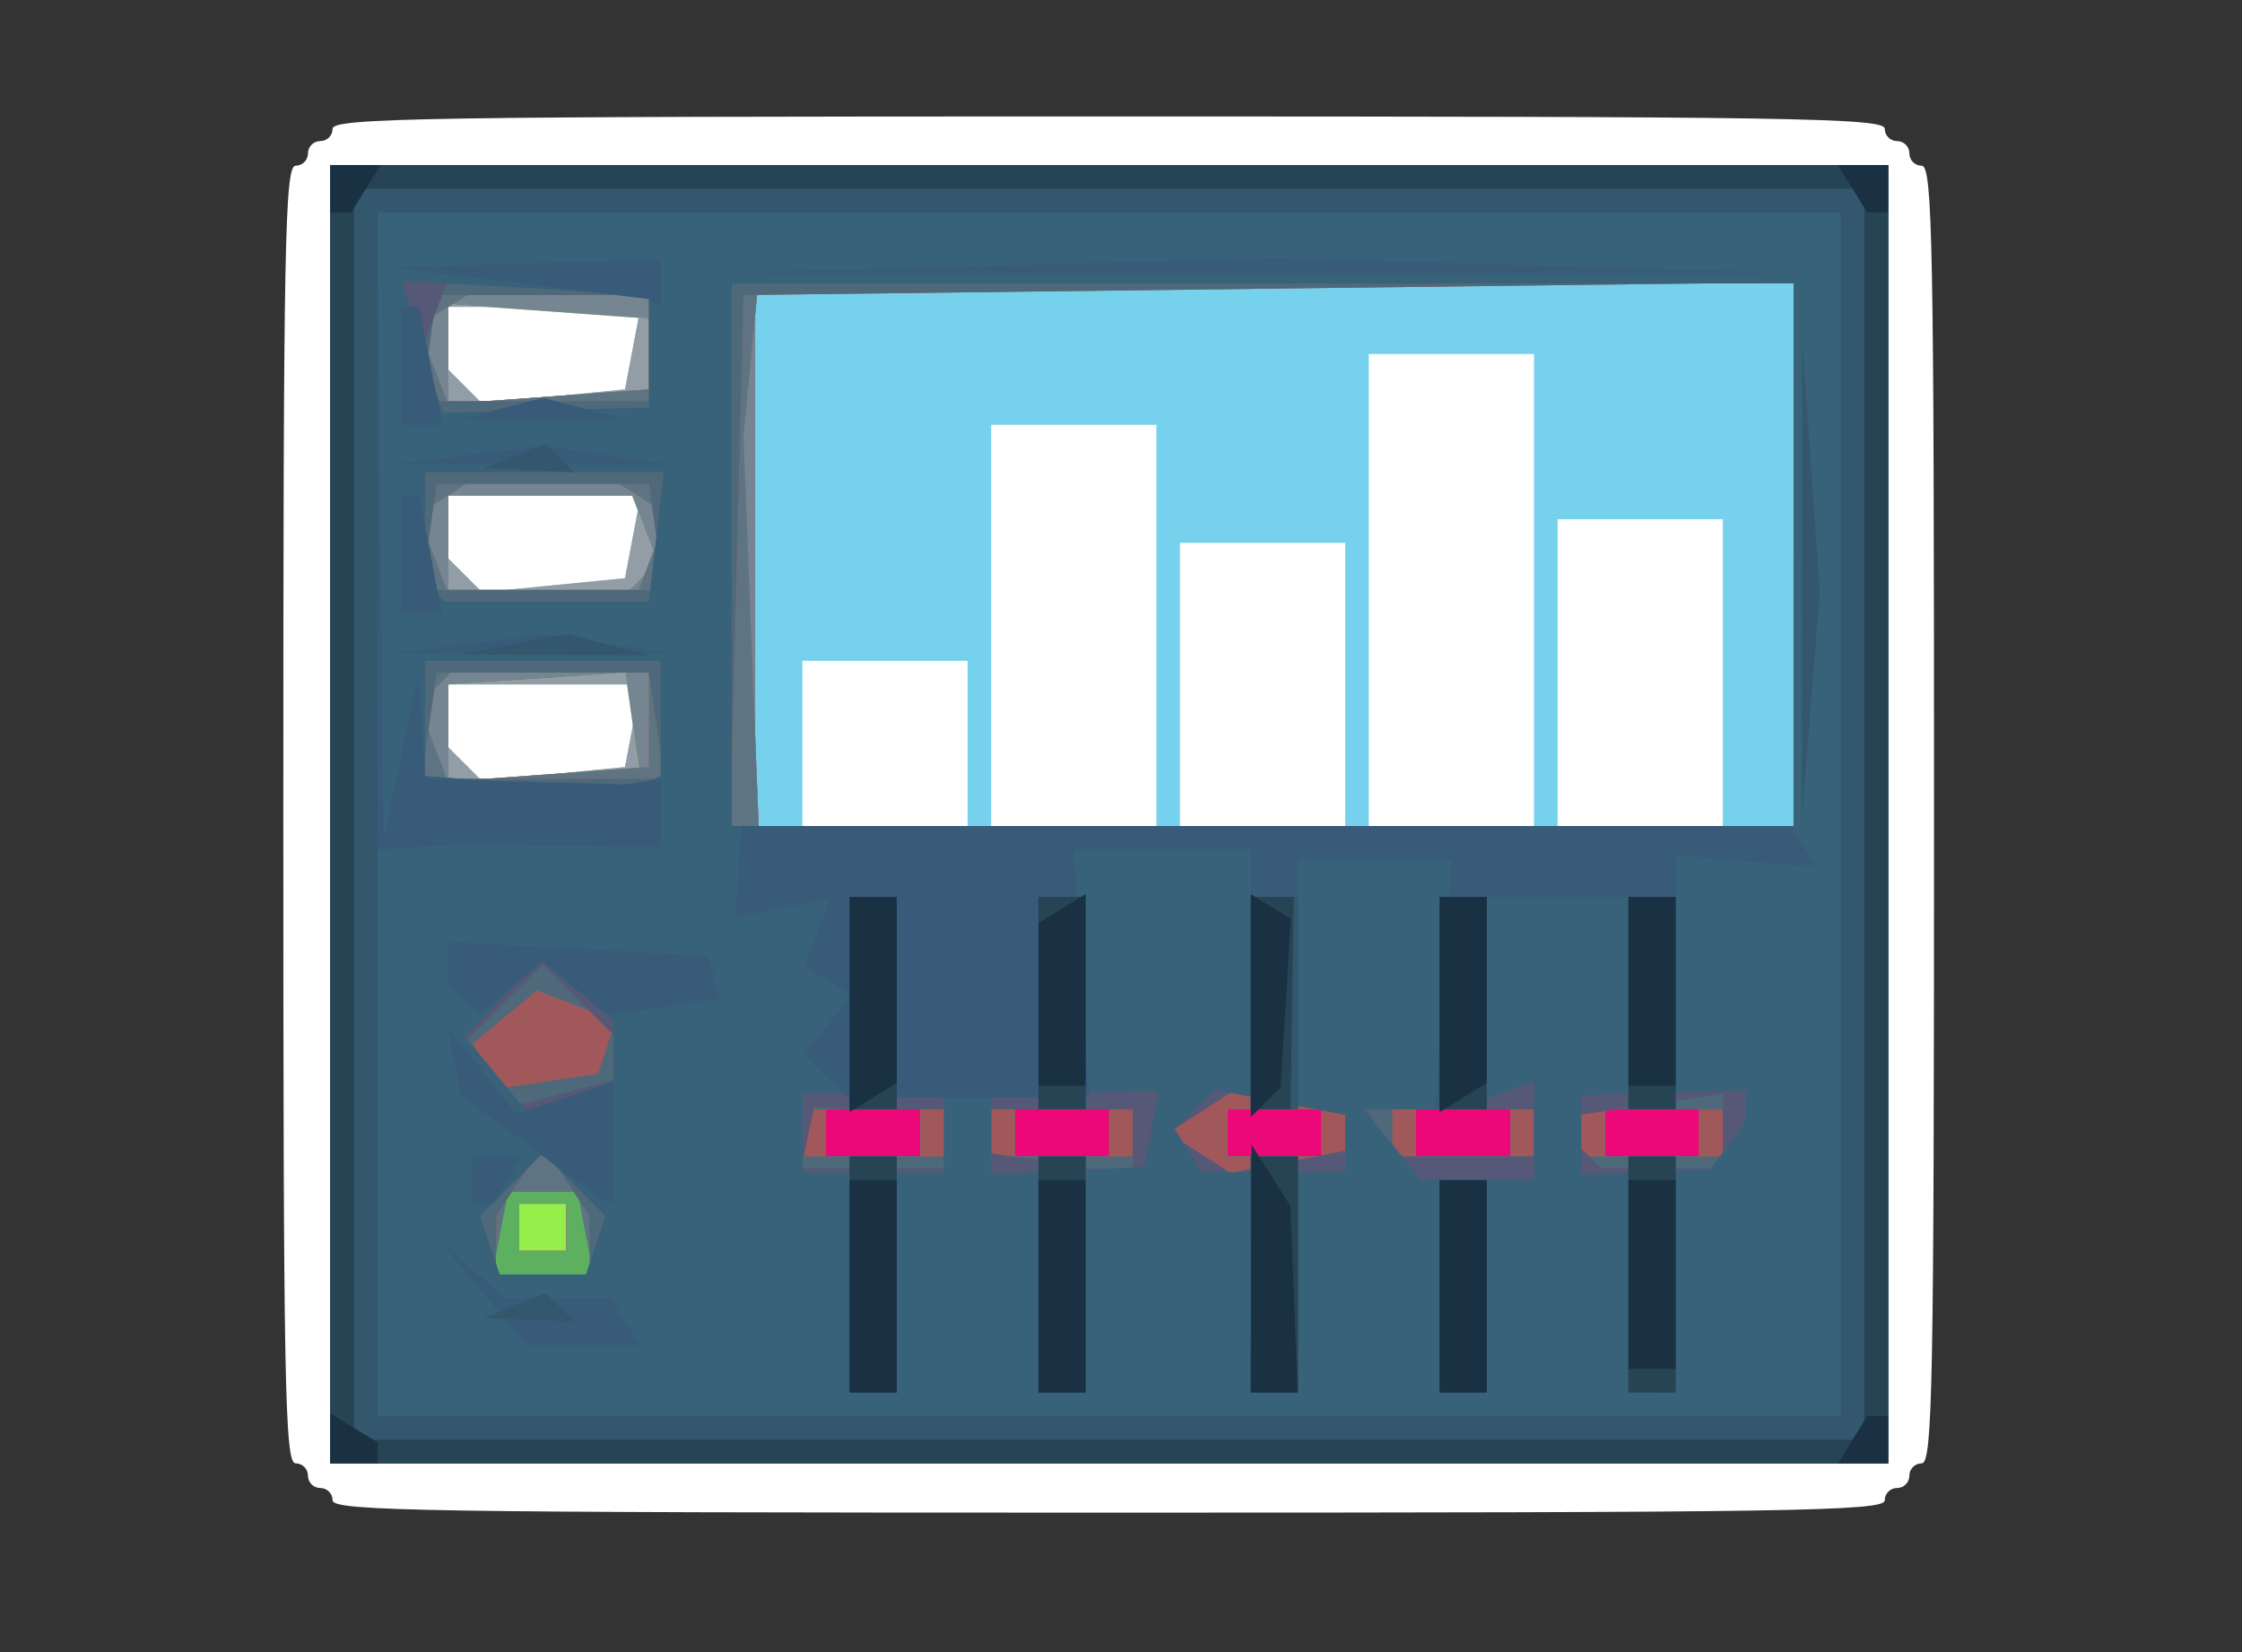 <?xml version="1.0" encoding="UTF-8" standalone="no"?>
<!-- Created with Inkscape (http://www.inkscape.org/) -->

<svg
   xmlns:dc="http://purl.org/dc/elements/1.1/"
   xmlns:cc="http://creativecommons.org/ns#"
   xmlns:rdf="http://www.w3.org/1999/02/22-rdf-syntax-ns#"
   xmlns:svg="http://www.w3.org/2000/svg"
   xmlns="http://www.w3.org/2000/svg"
   xmlns:sodipodi="http://sodipodi.sourceforge.net/DTD/sodipodi-0.dtd"
   xmlns:inkscape="http://www.inkscape.org/namespaces/inkscape"
   version="1.1"
   id="svg2"
   width="126.667"
   height="93.333"
   viewBox="0 0 126.667 93.333"
   sodipodi:docname="musicsequencer.svg"
   inkscape:version="0.92.2 5c3e80d, 2017-08-06">
  <rect x="0" y="0" width="126.667" height="93.333" fill="#333333" stroke="none"/>
  <defs
     id="defs6" />
  <sodipodi:namedview
     pagecolor="#ffffff"
     bordercolor="#666666"
     borderopacity="1"
     objecttolerance="10"
     gridtolerance="10"
     guidetolerance="10"
     inkscape:pageopacity="0"
     inkscape:pageshadow="2"
     inkscape:window-width="1918"
     inkscape:window-height="1027"
     id="namedview4"
     showgrid="false"
     inkscape:pagecheckerboard="true"
     inkscape:zoom="2.1552631"
     inkscape:cx="63.333336"
     inkscape:cy="46.666668"
     inkscape:window-x="0"
     inkscape:window-y="0"
     inkscape:window-maximized="1"
     inkscape:current-layer="svg2" />
  <path
     style="fill:#ffffff;fill-opacity:1;stroke-width:0.464"
     d="m 18.791,84.759 c 0,-0.383 -0.313,-0.696 -0.696,-0.696 -0.383,0 -0.696,-0.313 -0.696,-0.696 0,-0.383 -0.313,-0.696 -0.696,-0.696 -0.613,0 -0.696,-4.382 -0.696,-36.654 0,-32.272 0.083,-36.654 0.696,-36.654 0.383,0 0.696,-0.313 0.696,-0.696 0,-0.383 0.313,-0.696 0.696,-0.696 0.383,0 0.696,-0.313 0.696,-0.696 0,-0.614 5.181,-0.696 43.846,-0.696 38.665,0 43.846,0.082 43.846,0.696 0,0.383 0.313,0.696 0.696,0.696 0.383,0 0.696,0.313 0.696,0.696 0,0.383 0.313,0.696 0.696,0.696 0.613,0 0.696,4.382 0.696,36.654 0,32.272 -0.083,36.654 -0.696,36.654 -0.383,0 -0.696,0.313 -0.696,0.696 0,0.383 -0.313,0.696 -0.696,0.696 -0.383,0 -0.696,0.313 -0.696,0.696 0,0.614 -5.181,0.696 -43.846,0.696 -38.665,0 -43.846,-0.082 -43.846,-0.696 z"
     id="path12"
     inkscape:connector-curvature="0" />
  <g
     id="g46">
    <path
       style="fill:#76d1ed;stroke-width:1.333"
       d="M 18.667,46 V 9.333 H 62.667 106.667 V 46 82.667 H 62.667 18.667 Z m 36,-4 v -4.667 h -4.667 -4.667 v 4.667 4.667 h 4.667 4.667 z M 65.333,35.333 V 24 h -4.667 -4.667 v 11.333 11.333 h 4.667 4.667 z m 10.667,3.333 v -8 h -4.667 -4.667 v 8 8 h 4.667 4.667 z M 86.667,33.333 V 20 h -4.667 -4.667 v 13.333 13.333 h 4.667 4.667 z m 10.667,4.667 v -8.667 h -4.667 -4.667 v 8.667 8.667 h 4.667 4.667 z m -61.58,3 0.442,-2.333 h -5.431 -5.431 v 1.778 1.778 l 0.952,0.952 0.952,0.952 4.037,-0.397 4.037,-0.397 z m 0,-10.667 0.442,-2.333 h -5.431 -5.431 v 1.778 1.778 l 0.952,0.952 0.952,0.952 4.037,-0.397 4.037,-0.397 z m 0,-10.667 0.442,-2.333 h -5.431 -5.431 v 1.778 1.778 l 0.952,0.952 0.952,0.952 4.037,-0.397 4.037,-0.397 z"
       id="path76"
       inkscape:connector-curvature="0" />
    <path
       style="fill:#939da6;stroke-width:1.333"
       d="M 18.667,46 V 9.333 H 62.667 106.667 V 46 82.667 H 62.667 18.667 Z M 101.333,31.333 V 16 H 72 42.667 v 15.333 15.333 h 29.333 29.333 z m -65.58,9.667 0.442,-2.333 h -5.431 -5.431 v 1.778 1.778 l 0.952,0.952 0.952,0.952 4.037,-0.397 4.037,-0.397 z m 0,-10.667 0.442,-2.333 h -5.431 -5.431 v 1.778 1.778 l 0.952,0.952 0.952,0.952 4.037,-0.397 4.037,-0.397 z m 0,-10.667 0.442,-2.333 h -5.431 -5.431 v 1.778 1.778 l 0.952,0.952 0.952,0.952 4.037,-0.397 4.037,-0.397 z"
       id="path74"
       inkscape:connector-curvature="0" />
    <path
       style="fill:#94ef4b;stroke-width:1.333"
       d="M 18.667,46 V 9.333 H 62.667 106.667 V 46 82.667 H 62.667 18.667 Z M 101.333,31.333 V 16 H 72 42.667 v 15.333 15.333 h 29.333 29.333 z m -65.574,9.667 -0.426,-3 -2.333,0.167 -2.333,0.167 -2.667,0.167 -2.667,0.167 v 2.667 2.667 h 5.426 5.426 z m 0.593,-8.464 0.797,-0.797 -0.717,-1.87 -0.717,-1.87 h -5.191 -5.191 v 2.667 2.667 h 5.111 5.111 z m 0.314,-12.536 v -2 l -5.667,-0.41 -5.667,-0.41 v 2.82 2.82 l 5.667,-0.41 5.667,-0.41 z"
       id="path72"
       inkscape:connector-curvature="0" />
    <path
       style="fill:#758591;stroke-width:1.333"
       d="M 18.667,46 V 9.333 H 62.667 106.667 V 46 82.667 H 62.667 18.667 Z m 13.333,23.333 v -1.333 h -1.333 -1.333 v 1.333 1.333 h 1.333 1.333 z M 101.333,31.333 V 16 H 72 42.667 v 15.333 15.333 h 29.333 29.333 z m -65.574,9.667 -0.426,-3 -2.333,0.167 -2.333,0.167 -2.667,0.167 -2.667,0.167 v 2.667 2.667 h 5.426 5.426 z m 0.593,-8.464 0.797,-0.797 -0.717,-1.87 -0.717,-1.87 h -5.191 -5.191 v 2.667 2.667 h 5.111 5.111 z m 0.314,-12.536 v -2 l -5.667,-0.41 -5.667,-0.41 v 2.82 2.82 l 5.667,-0.41 5.667,-0.41 z"
       id="path70"
       inkscape:connector-curvature="0" />
    <path
       style="fill:#ec0879;stroke-width:1.333"
       d="M 18.667,46 V 9.333 H 62.667 106.667 V 46 82.667 H 62.667 18.667 Z m 13.333,23.333 v -1.333 h -1.333 -1.333 v 1.333 1.333 h 1.333 1.333 z M 101.333,31.333 V 16 H 72.084 42.836 l -0.418,4.333 -0.418,4.333 0.431,11 0.431,11 h 29.235 29.235 z m -64.667,9.333 v -2.667 l -5.176,-0.424 -5.176,-0.424 -1.335,1.335 -1.335,1.335 0.832,2.167 0.832,2.167 5.679,-0.411 5.679,-0.411 z m 0.236,-9.468 0.819,-2.135 -1.861,-1.178 -1.861,-1.178 h -3.333 -3.333 l -1.861,1.178 -1.861,1.178 0.819,2.135 0.819,2.135 h 5.417 5.417 z M 36.667,19.333 v -2.667 l -4.703,-0.262 -4.703,-0.262 -1.825,1.128 -1.825,1.128 0.849,2.212 0.849,2.212 5.679,-0.411 5.679,-0.411 z"
       id="path68"
       inkscape:connector-curvature="0" />
    <path
       style="fill:#5db05f;stroke-width:1.333"
       d="M 18.667,46 V 9.333 H 62.667 106.667 V 46 82.667 H 62.667 18.667 Z m 13.333,23.333 v -1.333 h -1.333 -1.333 v 1.333 1.333 h 1.333 1.333 z m 20,-5.333 v -1.333 h -2.667 -2.667 v 1.333 1.333 h 2.667 2.667 z m 10.667,0 v -1.333 h -2.667 -2.667 v 1.333 1.333 h 2.667 2.667 z m 12,0 v -1.333 h -2.667 -2.667 v 1.333 1.333 h 2.667 2.667 z m 10.667,0 v -1.333 h -2.667 -2.667 v 1.333 1.333 h 2.667 2.667 z m 10.667,0 v -1.333 h -2.667 -2.667 v 1.333 1.333 h 2.667 2.667 z M 101.333,31.333 V 16 H 72.084 42.836 l -0.418,4.333 -0.418,4.333 0.431,11 0.431,11 h 29.235 29.235 z m -64.667,9.333 v -2.667 l -5.176,-0.424 -5.176,-0.424 -1.335,1.335 -1.335,1.335 0.832,2.167 0.832,2.167 5.679,-0.411 5.679,-0.411 z m 0.236,-9.468 0.819,-2.135 -1.861,-1.178 -1.861,-1.178 h -3.333 -3.333 l -1.861,1.178 -1.861,1.178 0.819,2.135 0.819,2.135 h 5.417 5.417 z M 36.667,19.333 v -2.667 l -4.703,-0.262 -4.703,-0.262 -1.825,1.128 -1.825,1.128 0.849,2.212 0.849,2.212 5.679,-0.411 5.679,-0.411 z"
       id="path66"
       inkscape:connector-curvature="0" />
    <path
       style="fill:#5e7482;stroke-width:1.333"
       d="M 18.667,46 V 9.333 H 62.667 106.667 V 46 82.667 H 62.667 18.667 Z m 14.413,23.667 -0.449,-2.333 h -1.963 -1.963 l -0.449,2.333 -0.449,2.333 h 2.862 2.862 z m 18.92,-5.667 v -1.333 h -2.667 -2.667 v 1.333 1.333 h 2.667 2.667 z m 10.667,0 v -1.333 h -2.667 -2.667 v 1.333 1.333 h 2.667 2.667 z m 12,0 v -1.333 h -2.667 -2.667 v 1.333 1.333 h 2.667 2.667 z m 10.667,0 v -1.333 h -2.667 -2.667 v 1.333 1.333 h 2.667 2.667 z m 10.667,0 v -1.333 h -2.667 -2.667 v 1.333 1.333 h 2.667 2.667 z M 101.333,31.333 V 16 H 72.084 42.836 l -0.418,4.333 -0.418,4.333 0.431,11 0.431,11 h 29.235 29.235 z m -64.667,9.333 v -2.667 l -5.176,-0.424 -5.176,-0.424 -1.335,1.335 -1.335,1.335 0.832,2.167 0.832,2.167 5.679,-0.411 5.679,-0.411 z m 0.236,-9.468 0.819,-2.135 -1.861,-1.178 -1.861,-1.178 h -3.333 -3.333 l -1.861,1.178 -1.861,1.178 0.819,2.135 0.819,2.135 h 5.417 5.417 z M 36.667,19.333 v -2.667 l -4.703,-0.262 -4.703,-0.262 -1.825,1.128 -1.825,1.128 0.849,2.212 0.849,2.212 5.679,-0.411 5.679,-0.411 z"
       id="path64"
       inkscape:connector-curvature="0" />
    <path
       style="fill:#a0585b;stroke-width:1.333"
       d="M 18.667,46 V 9.333 H 62.667 106.667 V 46 82.667 H 62.667 18.667 Z m 14.646,24.333 -0.02,-1.667 -1.313,-2 -1.313,-2 -1.313,2 -1.313,2 -0.02,1.667 -0.02,1.667 h 2.667 2.667 l -0.02,-1.667 z m 18.687,-6.333 v -1.333 h -2.667 -2.667 v 1.333 1.333 h 2.667 2.667 z m 10.667,0 v -1.333 h -2.667 -2.667 v 1.333 1.333 h 2.667 2.667 z m 12,0 v -1.333 h -2.667 -2.667 v 1.333 1.333 h 2.667 2.667 z m 10.667,0 v -1.333 h -2.667 -2.667 v 1.333 1.333 h 2.667 2.667 z m 10.667,0 v -1.333 h -2.667 -2.667 v 1.333 1.333 h 2.667 2.667 z M 101.333,31.308 V 15.949 L 71.667,16.308 42,16.667 41.623,31.667 l -0.377,15 h 30.044 30.044 z m -64.241,9.692 -0.426,-3 h -6 -6 l -0.426,3 -0.426,3 h 6.852 6.852 z m 0,-10.667 -0.426,-3 h -6 -6 l -0.426,3 -0.426,3 h 6.852 6.852 z m 0,-10.667 -0.426,-3 h -6 -6 l -0.426,3 -0.426,3 h 6.852 6.852 z"
       id="path62"
       inkscape:connector-curvature="0" />
    <path
       style="fill:#4e6979;stroke-width:1.333"
       d="M 18.667,46 V 9.333 H 62.667 106.667 V 46 82.667 H 62.667 18.667 Z m 14.646,24.333 -0.02,-1.667 -1.313,-2 -1.313,-2 -1.313,2 -1.313,2 -0.02,1.667 -0.02,1.667 h 2.667 2.667 l -0.02,-1.667 z M 76,64 V 62.978 l -3.247,-0.621 -3.247,-0.621 -1.753,1.132 -1.753,1.132 1.753,1.132 1.753,1.132 3.247,-0.621 3.247,-0.621 z m -22.667,0 v -1.333 h -4 -4 v 1.333 1.333 h 4 4 z m 10.667,0 v -1.333 h -4 -4 v 1.333 1.333 h 4 4 z m 22.667,0 v -1.333 h -4 -4 v 1.333 1.333 h 4 4 z m 10.667,0 v -1.333 h -4 -4 v 1.333 1.333 h 4 4 z m -63.048,-4.836 0.494,-1.502 -2.225,-0.854 -2.225,-0.854 -1.816,1.507 -1.816,1.507 0.778,1.259 0.778,1.259 2.77,-0.41 2.77,-0.41 z M 101.333,31.308 V 15.949 L 71.667,16.308 42,16.667 41.623,31.667 l -0.377,15 h 30.044 30.044 z m -64.241,9.692 -0.426,-3 h -6 -6 l -0.426,3 -0.426,3 h 6.852 6.852 z m 0,-10.667 -0.426,-3 h -6 -6 l -0.426,3 -0.426,3 h 6.852 6.852 z m 0,-10.667 -0.426,-3 h -6 -6 l -0.426,3 -0.426,3 h 6.852 6.852 z"
       id="path60"
       inkscape:connector-curvature="0" />
    <path
       style="fill:#555876;stroke-width:1.333"
       d="M 18.667,46 V 9.333 H 62.667 106.667 V 46 82.667 H 62.667 18.667 Z m 14.996,24.345 0.552,-1.655 -1.774,-1.774 -1.774,-1.774 -1.774,1.774 -1.774,1.774 0.552,1.655 0.552,1.655 h 2.444 2.444 z m 19.671,-6.012 v -1.667 h -2.667 -2.667 l -1,-0.07 -1,-0.07 -0.367,1.737 -0.367,1.737 h 4.034 4.034 v -1.667 z m 10.667,0.333 v -2 h -4 -4 v 1.245 1.245 l 3.667,0.555 3.667,0.555 0.333,0.2 0.333,0.2 z m 12,-0.667 V 62.978 l -3.247,-0.621 -3.247,-0.621 -1.753,1.132 -1.753,1.132 1.753,1.132 1.753,1.132 3.247,-0.621 3.247,-0.621 z m 21.333,-0.102 v -2.102 l -4,0.587 -4,0.587 v 0.96 0.96 l 0.556,0.556 0.556,0.556 h 3.444 l 3.444,4e-6 v -2.102 z m -10.667,0.102 v -1.333 h -4.745 -4.745 l 0.824,1.333 0.824,1.333 h 3.921 3.921 z M 34.667,59.749 v -1.273 l -2,-2 -2,-2 -2.132,2.132 -2.132,2.132 1.515,1.825 1.515,1.825 2.618,-0.685 2.618,-0.685 z M 101.333,31.333 V 16 H 71.333 41.333 v 15.333 15.333 h 30 30 z m -64,9.255 v -3.255 h -6.667 -6.667 v 3.257 3.257 l 5.667,0.419 5.667,0.419 1,-0.421 1,-0.421 z m -0.245,-10.255 0.422,-3.667 H 30.755 24 v 3.111 3.111 l 0.559,0.556 0.559,0.556 h 5.774 5.774 z M 36.667,19.848 v -3.181 l -5.679,-0.411 -5.679,-0.411 -0.797,2.077 -0.797,2.077 0.638,1.667 0.638,1.667 5.838,-0.152 5.838,-0.152 z"
       id="path58"
       inkscape:connector-curvature="0" />
    <path
       style="fill:#386279;stroke-width:1.333"
       d="M 18.667,46 V 9.333 H 62.667 106.667 V 46 82.667 H 62.667 18.667 Z m 14.996,24.345 0.552,-1.655 -1.774,-1.774 -1.774,-1.774 -1.774,1.774 -1.774,1.774 0.552,1.655 0.552,1.655 h 2.444 2.444 z m 19.671,-6.345 v -2.222 h -4 -4 v 2.222 2.222 h 4 4 z m 11.729,-0.244 0.417,-2.163 -4.739,0.134 -4.739,0.134 v 2.246 2.246 l 4.323,-0.217 4.323,-0.217 z m 10.938,0.843 V 62.978 l -3.667,-0.72 -3.667,-0.72 -1.15,1.115 -1.15,1.115 0.759,1.227 0.759,1.227 h 4.059 4.059 z M 86.667,63.857 v -2.809 l -2.109,0.809 -2.109,0.809 h -2.721 -2.721 l 1.66,2 1.66,2 h 3.17 3.17 z m 10.98,0.826 0.98,-1.35 0.02,-0.868 0.02,-0.868 -4.667,0.132 -4.667,0.132 v 2.261 2.261 l 3.667,-0.176 3.667,-0.176 0.98,-1.35 z m -65.089,-2.826 2.109,-0.809 v -1.694 -1.694 l -2.067,-1.715 -2.067,-1.715 -2.152,2.152 -2.152,2.152 1.715,2.067 1.715,2.067 h 0.394 0.394 z M 101.333,31.333 V 16 H 71.333 41.333 v 15.333 15.333 h 30 30 z m -64,9.255 v -3.255 h -6.667 -6.667 v 3.257 3.257 l 5.667,0.419 5.667,0.419 1,-0.421 1,-0.421 z m -0.245,-10.255 0.422,-3.667 H 30.755 24 v 3.111 3.111 l 0.559,0.556 0.559,0.556 h 5.774 5.774 z M 36.667,19.848 v -3.181 l -6.985,-0.402 -6.985,-0.402 0.651,2.069 0.651,2.069 0.496,1.667 0.496,1.667 5.838,-0.152 5.838,-0.152 z"
       id="path56"
       inkscape:connector-curvature="0" />
    <path
       style="fill:#395b7a;stroke-width:1.333"
       d="M 18.667,46 V 9.333 H 62.667 106.667 V 46 82.667 H 62.667 18.667 Z m 85.333,0 V 12 H 62.667 21.333 l 0.176,17.667 0.176,17.667 0.982,-4.667 0.982,-4.667 0.176,3 0.176,3 5.667,0.158 5.667,0.158 1,-0.158 1,-0.158 v 1.935 1.935 l -5.667,-0.076 -5.667,-0.076 -2.333,0.141 -2.333,0.141 v 16 16 H 62.667 104 Z M 48,72 v -6.667 h 1.333 1.333 v 6.667 6.667 h -1.333 -1.333 z m 10.667,0 v -6.667 h 1.333 1.333 v 6.667 6.667 h -1.333 -1.333 z m 12,0 v -6.667 h 1.333 1.333 v 6.667 6.667 h -1.333 -1.333 z m 10.667,0.667 v -6 h 1.333 1.333 v 6 6 h -1.333 -1.333 z m 10.667,-0.667 v -6.667 h 1.333 1.333 v 6.667 6.667 h -1.333 -1.333 z m -64.758,1 -2.505,-3 1.898,1.667 1.898,1.667 h 2.988 2.988 l 0.824,1.333 0.824,1.333 h -3.205 -3.205 z m -0.575,-6.333 v -1.333 h 1.412 1.412 l -0.824,1.333 -0.824,1.333 h -0.588 -0.588 z m 3.333,-1.844 -4,-2.949 -0.353,-1.936 -0.353,-1.936 1.921,2.454 1.921,2.454 2.765,-0.877 2.765,-0.877 v 3.423 3.423 l -0.333,-0.114 -0.333,-0.114 -4,-2.949 z m 16.632,-4.057 -1.235,-1.235 1.366,-1.646 1.366,-1.646 -1.34,-0.828 -1.34,-0.828 0.731,-1.904 0.731,-1.904 -2.699,0.52 -2.699,0.52 0.194,-2.573 0.194,-2.573 h 29.638 29.638 l 0.722,1.168 0.722,1.168 -3.977,-0.338 -3.977,-0.338 v 7.17 7.17 h -1.333 -1.333 v -6 -6 h -4 -4 v 6 6 h -1.457 -1.457 l 0.457,-7.05 0.457,-7.05 -4.333,0.003 -4.333,0.003 v 7.048 7.048 h -1.333 -1.333 v -7.333 -7.333 l -5,-0.002 -5,-0.002 0.437,7.002 0.437,7.002 h -6.837 -6.837 z m -20.421,-4.332 -0.877,-0.877 v -1.178 -1.178 l 7.349,0.4 7.349,0.4 0.318,1.2 0.318,1.2 -3.175,0.484 -3.175,0.484 -1.825,-1.515 -1.825,-1.515 -1.789,1.485 -1.789,1.485 z m 75.61,-23.766 0.006,-13.333 0.491,7.045 0.491,7.045 -0.498,6.289 -0.498,6.289 0.006,-13.333 z m -75.463,3.7 4.357,-0.54 3.643,0.553 3.643,0.553 -8,-0.014 -8,-0.014 z m -3.691,-5.034 v -3.333 h 0.511 0.511 l 0.637,3.333 0.637,3.333 h -1.148 -1.148 z m 3.691,-5.633 4.357,-0.54 3.643,0.553 3.643,0.553 -8,-0.014 -8,-0.014 z m -3.691,-5.034 v -3.333 h 0.511 0.511 l 0.637,3.333 0.637,3.333 h -1.148 -1.148 z m 5.667,2.414 2.333,-0.61 2.333,0.61 2.333,0.61 h -4.667 -4.667 z m 1,-7.081 -7.333,-0.899 7.667,-0.217 7.667,-0.217 V 16 17.333 l -0.333,-0.217 -0.333,-0.217 z M 56.409,15.004 72.15,14.581 87.075,15.005 102,15.43 l -30.667,-0.002 -30.667,-0.002 15.742,-0.423 z"
       id="path54"
       inkscape:connector-curvature="0" />
    <path
       style="fill:#33576c;stroke-width:1.333"
       d="M 18.667,46 V 9.333 H 62.667 106.667 V 46 82.667 H 62.667 18.667 Z m 85.333,0 V 12 H 62.667 21.333 V 46 80 H 62.667 104 Z M 48,72 v -6.667 h 1.333 1.333 v 6.667 6.667 h -1.333 -1.333 z m 10.667,0 v -6.667 h 1.333 1.333 v 6.667 6.667 h -1.333 -1.333 z m 12,0 v -6.667 h 1.333 1.333 v 6.667 6.667 h -1.333 -1.333 z m 10.667,0.667 v -6 h 1.333 1.333 v 6 6 h -1.333 -1.333 z m 10.667,-0.667 v -6.667 h 1.333 1.333 v 6.667 6.667 h -1.333 -1.333 z m -62.917,1.756 1.75,-0.7 0.806,0.806 0.806,0.806 -2.556,-0.105 -2.556,-0.105 z M 48,56.667 v -6 h 1.333 1.333 v 6 6 h -1.333 -1.333 z m 10.667,0 v -6 h 1.333 1.333 v 6 6 h -1.333 -1.333 z m 12,0 v -6 h 1.333 1.333 v 6 6 h -1.333 -1.333 z m 10.667,0 v -6 h 1.333 1.333 v 6 6 h -1.333 -1.333 z m 10.667,0 v -6 h 1.333 1.333 v 6 6 h -1.333 -1.333 z m 9.82,-24 0.006,-13.333 0.491,7.045 0.491,7.045 -0.498,6.289 -0.498,6.289 0.006,-13.333 z m -72.805,3.724 3.016,-0.58 2.318,0.607 2.318,0.607 -5.333,-0.027 -5.333,-0.027 3.016,-0.58 z m 0.068,-10.634 1.75,-0.7 0.806,0.806 0.806,0.806 -2.556,-0.105 -2.556,-0.105 z"
       id="path52"
       inkscape:connector-curvature="0" />
    <path
       style="fill:#274454;stroke-width:1.333"
       d="M 18.667,46 V 9.333 H 62.667 106.667 V 46 82.667 H 62.667 18.667 Z m 86.667,0 V 10.667 H 62.667 20 V 46 81.333 H 62.667 105.333 Z M 48,72 v -6.667 h 1.333 1.333 v 6.667 6.667 h -1.333 -1.333 z m 10.667,0 v -6.667 h 1.333 1.333 v 6.667 6.667 h -1.333 -1.333 z m 12,0 v -6.667 h 1.333 1.333 v 6.667 6.667 h -1.333 -1.333 z m 10.667,0.667 v -6 h 1.333 1.333 v 6 6 h -1.333 -1.333 z m 10.667,-0.667 v -6.667 h 1.333 1.333 v 6.667 6.667 H 93.333 92 Z M 48,56.667 v -6 h 1.333 1.333 v 6 6 h -1.333 -1.333 z m 10.667,0 v -6 h 1.333 1.333 v 6 6 h -1.333 -1.333 z m 12,0 v -6 h 1.213 1.213 l -0.091,6 -0.091,6 h -1.122 -1.122 z m 10.667,0 v -6 h 1.333 1.333 v 6 6 h -1.333 -1.333 z m 10.667,0 v -6 h 1.333 1.333 v 6 6 h -1.333 -1.333 z"
       id="path50"
       inkscape:connector-curvature="0" />
    <path
       style="fill:#193143;stroke-width:1.333"
       d="m 18.667,81.255 v -1.412 l 1.333,0.824 1.333,0.824 v 0.588 0.588 h -1.333 -1.333 z m 86,0.079 0.824,-1.333 h 0.588 0.588 v 1.333 1.333 h -1.412 -1.412 z M 48,72.667 v -6 h 1.333 1.333 v 6 6 h -1.333 -1.333 z m 10.667,0 v -6 h 1.333 1.333 v 6 6 h -1.333 -1.333 z m 12.02,-1 0.02,-7 1.097,1.729 1.097,1.729 0.207,5.271 0.207,5.271 h -1.324 -1.324 z m 10.646,1 v -6 h 1.333 1.333 v 6 6 h -1.333 -1.333 z m 10.667,-0.667 v -5.333 h 1.333 1.333 v 5.333 5.333 H 93.333 92 Z M 48,56.745 v -6.079 h 1.333 1.333 v 5.255 5.255 l -1.333,0.824 -1.333,0.824 z m 22.667,0.065 v -6.301 l 1.131,0.699 1.131,0.699 -0.289,4.76 -0.289,4.76 -0.842,0.842 -0.842,0.842 v -6.301 z m 10.667,-0.065 v -6.079 h 1.333 1.333 v 5.255 5.255 l -1.333,0.824 -1.333,0.824 z m -22.667,0 V 52.157 l 1.333,-0.824 1.333,-0.824 v 5.412 5.412 h -1.333 -1.333 z m 33.333,-0.745 v -5.333 h 1.333 1.333 v 5.333 5.333 H 93.333 92 Z M 18.667,10.667 V 9.333 h 1.412 1.412 L 20.667,10.667 19.843,12 h -0.588 -0.588 z m 86,0 -0.824,-1.333 h 1.412 1.412 V 10.667 12 h -0.588 -0.588 z"
       id="path48"
       inkscape:connector-curvature="0" />
  </g>
</svg>
